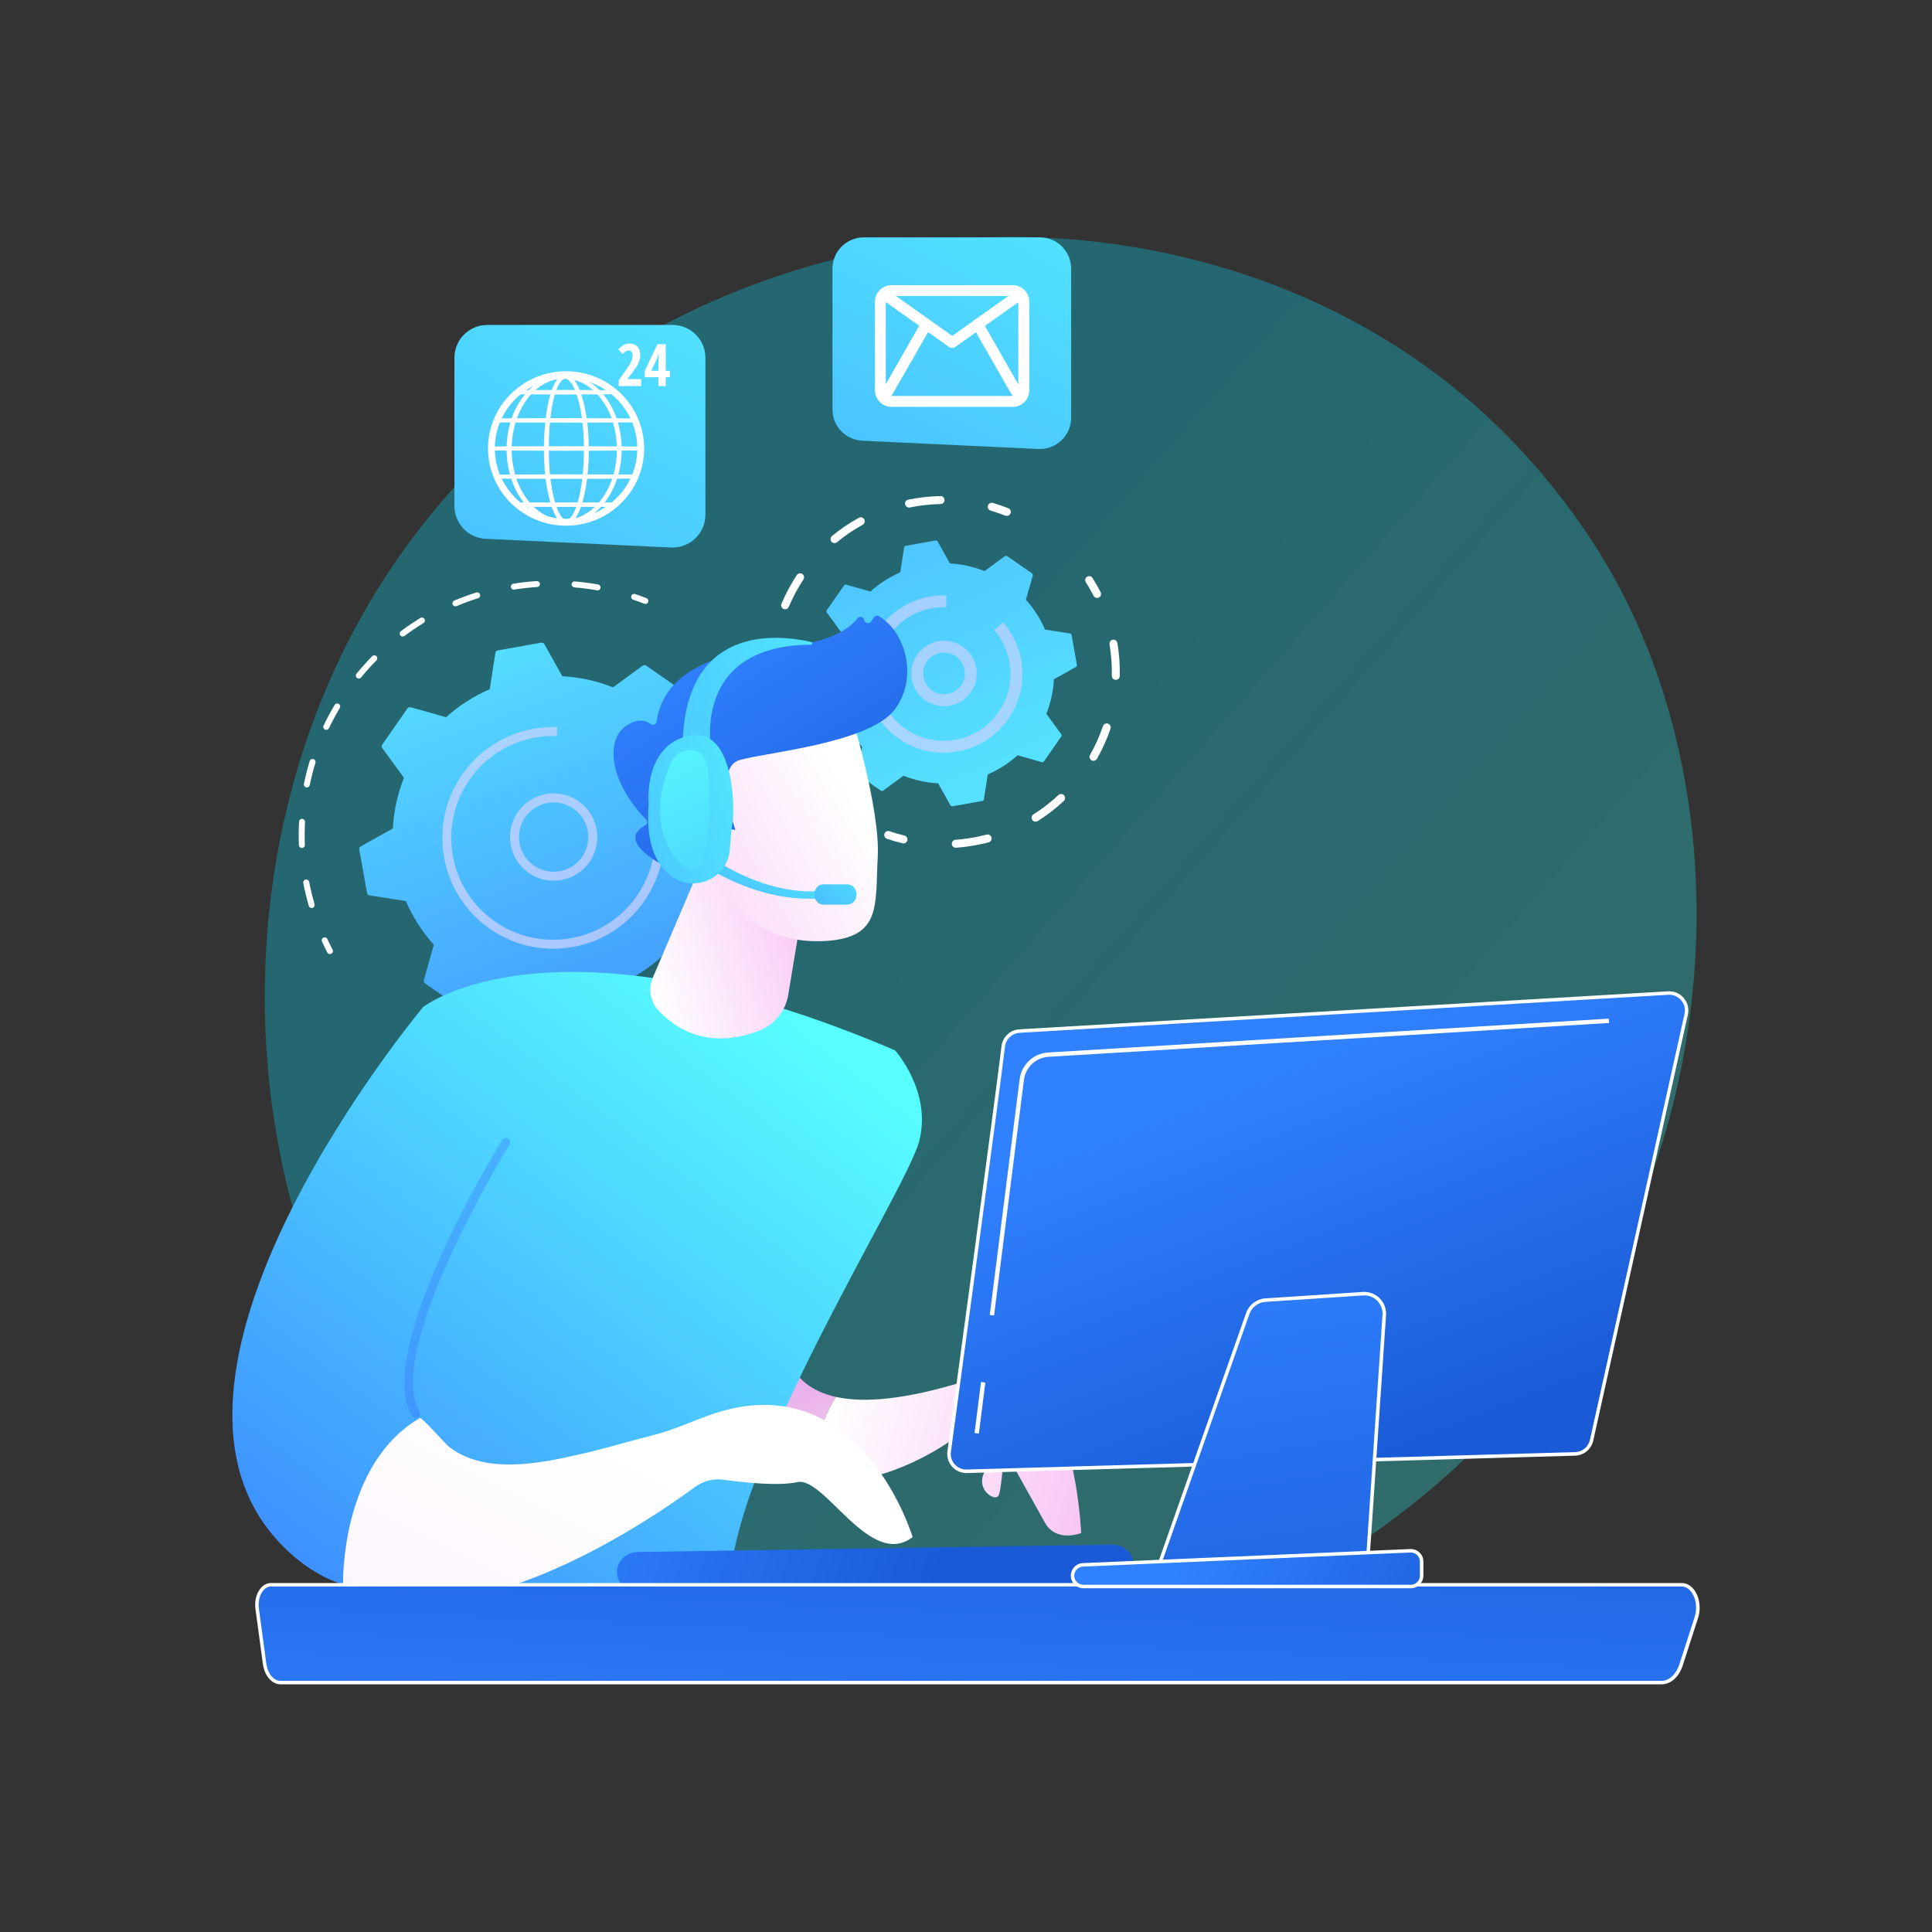 <?xml version="1.0" encoding="utf-8"?>
<!-- Generator: Adobe Illustrator 23.0.5, SVG Export Plug-In . SVG Version: 6.00 Build 0)  -->
<svg version="1.1" id="Illustration" xmlns="http://www.w3.org/2000/svg" xmlns:xlink="http://www.w3.org/1999/xlink" x="0px"
	 y="0px" viewBox="0 0 3710 3710" enable-background="new 0 0 3710 3710" xml:space="preserve">
<rect x="0" y="0" width="3710" height="3710" fill="#333333" stroke="none"/>
<g>
	<linearGradient id="SVGID_1_" gradientUnits="userSpaceOnUse" x1="3493.423" y1="3268.01" x2="1429.344" y2="1461.942">
		<stop  offset="0" style="stop-color:#40F8E7"/>
		<stop  offset="1" style="stop-color:#00DFFF"/>
	</linearGradient>
	<path opacity="0.3" fill="url(#SVGID_1_)" d="M3142.6,2330c-266.8,628.1-977.4,980-1593.6,885.1
		c-100.3-15.4-375.2-61.5-618.6-278.5C462,2518.8,361.8,1691.4,739.7,1108.3c275.1-424.4,768.2-664.9,1236.8-652.9
		c100.9,2.6,487.7,18.6,827.6,298.9c49.9,41.2,160,139,259.3,294.2C3296.5,1412.9,3316.5,1920.7,3142.6,2330z"/>
	<g>
		<g>
			<g>
				<path fill="#FFFFFF" d="M1482.2,1370.9c-1.8-0.1-3.6-1.2-4.6-2.9c-3.7-6.6-7.6-13.1-11.6-19.5c-1.7-2.7-0.9-6.2,1.8-7.9
					c2.7-1.7,6.2-0.9,7.9,1.8c4.1,6.5,8.1,13.2,11.9,19.9c1.6,2.8,0.6,6.3-2.2,7.8C1484.5,1370.8,1483.3,1371,1482.2,1370.9z"/>
				<path fill="#FFFFFF" d="M1026.2,2091.2c-8.7-0.5-17.6-1.5-26.3-2.7c-3.1-0.4-5.4-3.3-5-6.4c0.4-3.1,3.3-5.3,6.4-5
					c8.5,1.1,17.2,1.9,25.6,2.6c6.2,0.5,12.6,0.8,19,1c3.2-0.1,5.7,2.8,5.5,5.9c-0.1,3.2-2.8,5.7-5.9,5.5
					C1039.1,2092,1032.6,2091.7,1026.2,2091.2z M1118.9,2089.1c-2.7-0.2-4.9-2.3-5.3-5c-0.4-3.1,1.9-6,5-6.4
					c14.3-1.7,28.7-4.1,42.9-7.1l1.2-0.3c3.1-0.7,6.1,1.3,6.8,4.4c0.7,3.1-1.3,6.2-4.4,6.8l-1.2,0.3c-14.5,3.1-29.3,5.5-43.9,7.3
					C1119.6,2089.1,1119.2,2089.1,1118.9,2089.1z M1234.1,2060.8c-2.2-0.2-4.1-1.5-4.9-3.7c-1.1-3,0.4-6.3,3.3-7.4
					c13.9-5.3,27.7-11.3,41-17.8c2.8-1.4,6.3-0.2,7.7,2.6c1.4,2.8,0.2,6.3-2.6,7.7c-13.6,6.7-27.8,12.8-42,18.3
					C1235.7,2060.7,1234.9,2060.9,1234.1,2060.8z M1338.8,2005.3c-1.7-0.1-3.2-1-4.3-2.4c-1.8-2.6-1.2-6.2,1.4-8
					c12.2-8.5,24.1-17.7,35.4-27.3c2.4-2.1,6-1.8,8.1,0.7c2.1,2.4,1.8,6-0.7,8.1c-11.6,9.9-23.8,19.3-36.2,28
					C1341.4,2005.1,1340.1,2005.4,1338.8,2005.3z M1426.9,1925.9c-1.2-0.1-2.4-0.5-3.3-1.4c-2.4-2.1-2.7-5.7-0.6-8.1
					c9.7-11.2,19-23,27.7-35.1c1.8-2.6,5.4-3.2,8-1.3c2.6,1.8,3.2,5.4,1.3,8c-8.9,12.4-18.4,24.5-28.3,36
					C1430.4,1925.4,1428.6,1926.1,1426.9,1925.9z M1493,1827.5c-0.7-0.1-1.5-0.3-2.2-0.6c-2.8-1.4-4-4.9-2.5-7.7
					c6.7-13.3,12.9-27,18.3-40.8c1.2-3,4.5-4.4,7.4-3.2c3,1.2,4.4,4.5,3.2,7.4c-5.6,14.1-11.9,28.2-18.8,41.8
					C1497.5,1826.5,1495.3,1827.6,1493,1827.5z M1533.3,1715.9c-0.3,0-0.6-0.1-0.9-0.1c-3.1-0.7-5-3.8-4.3-6.9
					c3.3-14.5,5.9-29.3,7.8-44.1c0.4-3.1,3.3-5.5,6.4-5c3.1,0.4,5.4,3.3,5,6.4c-2,15.1-4.6,30.3-8,45.1
					C1538.7,1714.3,1536.1,1716.1,1533.3,1715.9z M1545,1597.9c-2.9-0.2-5.2-2.6-5.3-5.6c-0.4-14.8-1.5-29.9-3.2-44.6
					c-0.4-3.1,1.9-6,5-6.4c3.2-0.4,6,1.9,6.4,5c1.8,15.1,2.9,30.5,3.3,45.7c0.1,3.2-2.4,5.8-5.6,5.9
					C1545.4,1597.9,1545.2,1597.9,1545,1597.9z M1527.6,1480.5c-2.4-0.2-4.4-1.8-5.1-4.2c-4-14.4-8.6-28.7-13.9-42.5
					c-1.1-3,0.4-6.3,3.3-7.4c3-1.1,6.3,0.4,7.4,3.3c5.4,14.2,10.2,28.8,14.2,43.5c0.8,3.1-1,6.2-4,7.1
					C1528.9,1480.5,1528.2,1480.6,1527.6,1480.5z"/>
				<path fill="#FFFFFF" d="M928,2073.5c-0.4,0-0.8-0.1-1.2-0.2c-7.4-2.1-14.8-4.5-22.1-7c-3-1-4.6-4.3-3.6-7.3c1-3,4.3-4.6,7.3-3.6
					c7.1,2.4,14.4,4.7,21.6,6.8c3,0.9,4.8,4.1,3.9,7.1C933.2,2072.1,930.7,2073.7,928,2073.5z"/>
			</g>
			<g>
				<path fill="#FFFFFF" d="M633.2,1832.1c-1.9-0.1-3.7-1.2-4.7-3.1c-3.5-6.8-7-13.8-10.2-20.9c-1.3-2.9-0.1-6.3,2.8-7.6
					c2.9-1.3,6.3-0.1,7.6,2.8c3.2,6.9,6.5,13.8,10,20.4c1.5,2.8,0.4,6.3-2.5,7.7C635.3,1831.9,634.3,1832.1,633.2,1832.1z"/>
				<path fill="#FFFFFF" d="M598,1743.6c-2.3-0.2-4.4-1.8-5.1-4.1c-3.2-11.3-6.1-22.8-8.6-34.3c-0.7-3.2-1.3-6.3-1.9-9.5
					c-0.6-3.1,1.4-6.1,4.6-6.7c3.1-0.6,6.1,1.4,6.7,4.5c0.6,3.1,1.2,6.2,1.9,9.3c2.4,11.2,5.2,22.5,8.4,33.5c0.9,3-0.9,6.2-3.9,7.1
					C599.3,1743.6,598.6,1743.6,598,1743.6z M579.3,1628.4c-2.9-0.2-5.2-2.6-5.3-5.5c-0.6-15-0.5-30.1,0.3-45.1
					c0.2-3.2,2.9-5.6,6-5.4c3,0.2,5.6,2.9,5.4,6c-0.8,14.6-0.8,29.4-0.3,44c0.1,3.2-2.3,5.8-5.5,6
					C579.7,1628.4,579.5,1628.4,579.3,1628.4z M588.8,1512.1c-0.2,0-0.5-0.1-0.7-0.1c-3.1-0.6-5.1-3.7-4.5-6.8
					c3-14.7,6.8-29.4,11.1-43.7c0.9-3,4.2-4.7,7.2-3.8c3,0.9,4.7,4.1,3.8,7.2c-4.3,14-7.9,28.3-10.9,42.7
					C594.2,1510.4,591.6,1512.3,588.8,1512.1z M626,1401.5c-0.7-0.1-1.4-0.2-2-0.5c-2.9-1.4-4.1-4.8-2.7-7.6
					c6.5-13.5,13.6-26.9,21.3-39.7c1.6-2.7,5.1-3.6,7.9-2c2.7,1.6,3.6,5.1,2,7.9c-7.5,12.6-14.5,25.6-20.8,38.8
					C630.5,1400.4,628.3,1401.6,626,1401.5z M688.6,1303c-1.1-0.1-2.3-0.5-3.2-1.3c-2.5-2-2.8-5.6-0.8-8.1
					c9.5-11.6,19.6-22.8,30.1-33.5c2.2-2.3,5.9-2.3,8.1-0.1c2.3,2.2,2.3,5.9,0.1,8.1c-10.3,10.4-20.2,21.4-29.4,32.7
					C692.2,1302.4,690.4,1303.1,688.6,1303z M772.9,1222.3c-1.6-0.1-3.1-0.9-4.2-2.3c-1.9-2.5-1.4-6.1,1.2-8
					c12-9,24.5-17.5,37.3-25.3c2.7-1.7,6.2-0.8,7.9,1.9c1.7,2.7,0.8,6.2-1.9,7.9c-12.5,7.6-24.7,15.9-36.4,24.7
					C775.6,1222,774.2,1222.4,772.9,1222.3z M874.1,1164.3c-2.1-0.2-4-1.4-4.9-3.5c-1.2-2.9,0.1-6.3,3.1-7.5
					c13.8-5.8,28-11,42.3-15.5c3-1,6.2,0.7,7.2,3.7c1,3-0.7,6.2-3.7,7.2c-13.9,4.4-27.8,9.5-41.3,15.2
					C875.9,1164.2,874.9,1164.4,874.1,1164.3z M986.3,1132.3c-2.6-0.2-4.8-2.1-5.2-4.8c-0.5-3.1,1.6-6.1,4.8-6.6
					c14.8-2.4,29.9-4.1,44.8-5.1c3.1-0.2,5.9,2.2,6.1,5.3c0.2,3.2-2.2,5.9-5.3,6.1c-14.6,1-29.3,2.6-43.8,4.9
					C987.2,1132.3,986.7,1132.3,986.3,1132.3z M1147.1,1133.7c-0.2,0-0.4,0-0.6-0.1c-14.4-2.6-29.1-4.5-43.6-5.7
					c-3.2-0.3-5.5-3-5.2-6.2c0.3-3.1,3-5.5,6.1-5.2c0,0,0,0,0.1,0c14.9,1.3,29.9,3.2,44.7,5.9c3.1,0.6,5.2,3.5,4.6,6.7
					C1152.6,1132,1150,1134,1147.1,1133.7z"/>
				<path fill="#FFFFFF" d="M1238.9,1159.8c-0.6,0-1.1-0.2-1.7-0.4c-7-2.8-14.1-5.4-21.3-7.8c-3-1-4.6-4.3-3.6-7.3
					c1-3,4.3-4.6,7.3-3.6c7.3,2.5,14.6,5.2,21.8,8c2.9,1.2,4.4,4.5,3.2,7.4C1243.7,1158.6,1241.4,1160,1238.9,1159.8z"/>
			</g>
			<g>
				
					<linearGradient id="SVGID_2_" gradientUnits="userSpaceOnUse" x1="698.966" y1="1928.128" x2="120.48" y2="968.687" gradientTransform="matrix(0.981 0.196 -0.196 0.981 974.724 187.763)">
					<stop  offset="0" style="stop-color:#3D83FF"/>
					<stop  offset="1" style="stop-color:#57E5FF"/>
				</linearGradient>
				<path fill="url(#SVGID_2_)" d="M1240.8,1278.2c-2-1.4-4.7-1.4-6.7,0.1l-57,41.6c-30.6-12.2-63.4-19.5-97.3-21.3l-34.4-61.6
					c-1.2-2.2-3.6-3.3-6.1-2.9L956,1249c-2.4,0.4-4.3,2.4-4.7,4.8l-10.9,69.7c-31.1,13.4-59.3,31.7-83.8,53.8l-67.9-19.2
					c-2.4-0.7-4.9,0.2-6.3,2.3l-48.4,69.5c-1.4,2-1.4,4.7,0.1,6.7l41.6,57c-12.2,30.6-19.5,63.4-21.3,97.3l-61.6,34.4
					c-2.2,1.2-3.3,3.6-2.9,6.1l14.9,83.3c0.4,2.4,2.4,4.3,4.8,4.7l69.7,10.9c13.4,31.1,31.7,59.3,53.8,83.8l-19.2,67.9
					c-0.7,2.4,0.2,4.9,2.3,6.3l69.5,48.4c2,1.4,4.7,1.4,6.7-0.1l57-41.6c30.6,12.2,63.4,19.5,97.3,21.3l34.4,61.6
					c1.2,2.2,3.6,3.3,6.1,2.9l83.3-14.9c2.4-0.4,4.3-2.4,4.7-4.8l10.9-69.7c31.1-13.4,59.3-31.7,83.8-53.8l67.9,19.2
					c2.4,0.7,4.9-0.2,6.3-2.3l48.4-69.5c1.4-2,1.4-4.7-0.1-6.7l-41.6-57c12.2-30.6,19.5-63.4,21.3-97.3l61.6-34.4
					c2.2-1.2,3.3-3.6,2.9-6.1l-14.9-83.3c-0.4-2.4-2.4-4.3-4.8-4.7l-69.7-10.9c-13.4-31.1-31.7-59.3-53.8-83.8l19.2-67.9
					c0.7-2.4-0.2-4.9-2.3-6.3L1240.8,1278.2z"/>
				<linearGradient id="SVGID_3_" gradientUnits="userSpaceOnUse" x1="2111.319" y1="-182.764" x2="229.265" y2="3031.633">
					<stop  offset="0" style="stop-color:#B8C8FF"/>
					<stop  offset="1" style="stop-color:#FDE1FF"/>
				</linearGradient>
				<path opacity="0.64" fill="url(#SVGID_3_)" d="M1057,1691c-7.9-0.6-15.8-2.3-23.5-5.2c-20.9-7.9-37.5-23.5-46.7-43.9
					c-9.2-20.4-9.9-43.1-2-64.1c7.9-20.9,23.5-37.5,43.9-46.8c20.4-9.2,43.1-9.9,64.1-2c20.9,7.9,37.5,23.5,46.8,43.9
					c9.2,20.4,9.9,43.1,2,64.1c-7.9,20.9-23.5,37.5-43.9,46.8C1084.7,1689.6,1070.8,1692,1057,1691z M1068,1541
					c-10.9-0.8-22,1.1-32.3,5.8c-33.4,15.1-48.3,54.6-33.2,88c7.3,16.2,20.5,28.6,37.1,34.9c16.6,6.3,34.7,5.7,50.9-1.6
					c16.2-7.3,28.6-20.5,34.9-37.1c6.3-16.6,5.7-34.7-1.6-50.9c-7.3-16.2-20.5-28.6-37.1-34.9
					C1080.6,1542.8,1074.3,1541.5,1068,1541z"/>
				<linearGradient id="SVGID_4_" gradientUnits="userSpaceOnUse" x1="2111.282" y1="-182.792" x2="229.227" y2="3031.606">
					<stop  offset="0" style="stop-color:#B8C8FF"/>
					<stop  offset="1" style="stop-color:#FDE1FF"/>
				</linearGradient>
				<path opacity="0.64" fill="url(#SVGID_4_)" d="M1046.1,1821.2c-37.5-2.8-73.7-15.6-105.4-37.6c-46.7-32.5-77.9-81.2-87.9-137.1
					c-3.2-18-4.1-36-2.8-53.8c2.8-37.5,15.6-73.7,37.6-105.4c32.5-46.7,81.2-77.9,137.2-87.9c1.5-0.3,2.9-0.5,4.4-0.7
					c12-1.9,24.2-2.8,36.3-2.6c1.5,0,3,0.1,4.5,0.1l-0.6,17.2c-13.8-0.5-27.8,0.5-41.6,3l0,0c-48.7,8.7-91.4,34.9-121.2,74.1
					c-1.7,2.2-3.3,4.4-4.9,6.7c-20.3,29.1-32,62.4-34.6,96.8c-1.2,16.3-0.4,32.9,2.6,49.4c9.2,51.4,37.9,96.2,80.8,126.1
					c42.9,29.9,94.8,41.2,146.3,32c89.6-16.1,154.1-91.2,160.6-178c1.2-16,0.4-32.5-2.5-49c-6.3-34.9-21.8-67.4-45-94l13-11.3
					c25.2,28.9,42.2,64.3,49,102.3c3.2,18,4.1,35.9,2.8,53.3c-7,94.5-77.2,176.2-174.7,193.7
					C1081.8,1821.7,1063.8,1822.6,1046.1,1821.2z"/>
			</g>
		</g>
		<g>
			<g>
				<path fill="#FFFFFF" d="M2106.2,1148.2c-2.6-0.2-5-1.7-6.3-4.2c-4.5-8.9-9.5-17.6-14.8-26c-2.3-3.6-1.2-8.3,2.4-10.5
					c3.6-2.2,8.3-1.2,10.5,2.4c5.5,8.8,10.7,17.9,15.5,27.2c1.9,3.8,0.4,8.4-3.3,10.3C2108.9,1148.1,2107.5,1148.3,2106.2,1148.2z"
					/>
				<path fill="#FFFFFF" d="M1834.8,1627.9c-3.7-0.3-6.8-3.2-7-7.1c-0.3-4.2,2.9-7.9,7.1-8.2c14.8-1.1,29.7-3.2,44.4-6.3
					c5.2-1.1,10.3-2.3,15.3-3.6c4.1-1.1,8.3,1.4,9.3,5.5c1.1,4.1-1.4,8.3-5.5,9.3c-5.3,1.4-10.6,2.7-16.1,3.8
					c-15.3,3.3-31,5.5-46.5,6.6C1835.6,1628,1835.2,1627.9,1834.8,1627.9z M1988.1,1577.8c-2.3-0.2-4.6-1.4-5.9-3.5
					c-2.3-3.6-1.2-8.3,2.4-10.5c17-10.8,33.1-23.2,47.9-37c3.1-2.9,7.9-2.7,10.8,0.4c2.9,3.1,2.7,7.9-0.4,10.8
					c-15.4,14.4-32.3,27.5-50.2,38.7C1991.3,1577.5,1989.7,1577.9,1988.1,1577.8z M2099.3,1461c-1.1-0.1-2.2-0.4-3.2-1
					c-3.7-2.1-5-6.7-2.9-10.4c10-17.6,18.3-36.2,24.8-55.2c1.4-4,5.7-6.2,9.7-4.8c4,1.4,6.1,5.7,4.8,9.7c-6.8,20-15.5,39.4-26,57.8
					C2105,1459.8,2102.1,1461.2,2099.3,1461z M2142.1,1305.5c-4-0.3-7.2-3.7-7.1-7.8c0.4-20.1-1.1-40.4-4.4-60.4
					c-0.7-4.2,2.1-8.1,6.3-8.8c4.2-0.7,8.1,2.1,8.8,6.3c3.5,20.9,5.1,42.2,4.6,63.2c-0.1,4.2-3.6,7.6-7.8,7.5
					C2142.4,1305.5,2142.2,1305.5,2142.1,1305.5z"/>
				<path fill="#FFFFFF" d="M1734.4,1619.6c-0.4,0-0.8-0.1-1.2-0.2c-10.1-2.4-20.2-5.4-30-8.7c-4-1.4-6.1-5.7-4.8-9.7
					c1.4-4,5.7-6.1,9.7-4.8c9.4,3.2,19,6,28.7,8.3c4.1,1,6.6,5.1,5.6,9.2C1741.5,1617.5,1738,1619.9,1734.4,1619.6z"/>
			</g>
			<g>
				<path fill="#FFFFFF" d="M1518.4,1450.6c-2.6-0.2-5-1.7-6.2-4.1c-4.8-9.2-9.2-18.8-13.1-28.4c-1.6-3.9,0.3-8.4,4.2-10
					c3.9-1.6,8.4,0.3,10,4.2c3.7,9.2,7.9,18.3,12.5,27.1c1.9,3.7,0.5,8.4-3.3,10.3C1521.1,1450.4,1519.7,1450.7,1518.4,1450.6z"/>
				<path fill="#FFFFFF" d="M1482.4,1326.7c-3.7-0.3-6.7-3.2-7-7c-1.6-18.1-1.7-36.4-0.4-54.5c0.2-2.6,0.4-5.3,0.7-7.9
					c0.4-4.2,4.3-7,8.4-6.9c4.2,0.4,7.3,4.2,6.8,8.4c-0.2,2.5-0.5,5-0.7,7.5c-1.3,17.3-1.2,34.8,0.3,52c0.4,4.2-2.7,7.9-6.9,8.3
					C1483.2,1326.8,1482.8,1326.8,1482.4,1326.7z M1507.1,1170c-0.8-0.1-1.6-0.2-2.4-0.6c-3.9-1.6-5.7-6.1-4.1-10
					c8.1-19.1,18-37.6,29.4-55c2.3-3.5,7.1-4.5,10.6-2.2c3.5,2.3,4.5,7.1,2.2,10.6c-10.9,16.6-20.4,34.2-28.1,52.5
					C1513.4,1168.5,1510.3,1170.3,1507.1,1170z M1601.9,1042.9c-2-0.1-4-1.1-5.3-2.8c-2.7-3.3-2.2-8.1,1-10.8
					c16-13.2,33.4-25,51.6-35c3.7-2,8.3-0.7,10.4,3c2,3.7,0.7,8.3-3,10.4c-17.4,9.6-34,20.8-49.3,33.4
					C1605.7,1042.4,1603.8,1043,1601.9,1042.9z M1745,974.6c-3.3-0.2-6.2-2.7-6.9-6.1c-0.9-4.1,1.8-8.2,5.9-9
					c20.4-4.2,41.3-6.5,61.9-6.9c4.3-0.3,7.7,3.3,7.8,7.5c0.1,4.2-3.3,7.7-7.5,7.8c-19.7,0.4-39.7,2.6-59.2,6.6
					C1746.4,974.6,1745.7,974.7,1745,974.6z"/>
				<path fill="#FFFFFF" d="M1932.7,990.7c-0.8-0.1-1.5-0.2-2.2-0.5c-9.2-3.6-18.7-6.9-28.2-9.7c-4.1-1.2-6.4-5.4-5.2-9.5
					c1.2-4.1,5.4-6.4,9.5-5.2c10,2.9,19.9,6.3,29.6,10.1c3.9,1.6,5.9,6,4.3,9.9C1939.1,989.1,1935.9,991,1932.7,990.7z"/>
			</g>
			<g>
				
					<linearGradient id="SVGID_5_" gradientUnits="userSpaceOnUse" x1="177.852" y1="-222.267" x2="1214.687" y2="1153.125" gradientTransform="matrix(0.981 0.196 -0.196 0.981 974.724 187.763)">
					<stop  offset="0" style="stop-color:#3D83FF"/>
					<stop  offset="1" style="stop-color:#57E5FF"/>
				</linearGradient>
				<path fill="url(#SVGID_5_)" d="M1934.2,1068c-1.4-1-3.2-0.9-4.6,0.1l-39,28.5c-21-8.3-43.4-13.4-66.5-14.6l-23.5-42.1
					c-0.8-1.5-2.5-2.3-4.2-2l-57,10.2c-1.7,0.3-3,1.6-3.2,3.3l-7.4,47.7c-21.3,9.2-40.6,21.7-57.3,36.8l-46.4-13.2
					c-1.6-0.5-3.4,0.2-4.3,1.5l-33.1,47.5c-1,1.4-0.9,3.2,0.1,4.6l28.5,39c-8.3,21-13.4,43.4-14.6,66.5l-42.1,23.5
					c-1.5,0.8-2.3,2.5-2,4.2l10.2,57c0.3,1.7,1.6,3,3.3,3.2l47.7,7.4c9.2,21.3,21.7,40.6,36.8,57.3l-13.2,46.4
					c-0.5,1.6,0.2,3.4,1.5,4.3l47.5,33.1c1.4,1,3.2,0.9,4.6-0.1l39-28.5c21,8.3,43.4,13.4,66.5,14.6l23.5,42.1
					c0.8,1.5,2.5,2.3,4.2,2l57-10.2c1.7-0.3,3-1.6,3.2-3.3l7.4-47.7c21.3-9.2,40.6-21.7,57.3-36.8l46.4,13.2
					c1.6,0.5,3.4-0.2,4.3-1.6l33.1-47.5c1-1.4,0.9-3.2-0.1-4.6l-28.5-39c8.3-21,13.4-43.4,14.6-66.5l42.1-23.5
					c1.5-0.8,2.3-2.5,2-4.2l-10.2-57c-0.3-1.7-1.6-3-3.3-3.2l-47.7-7.4c-9.2-21.3-21.7-40.6-36.8-57.3l13.2-46.4
					c0.5-1.6-0.2-3.4-1.5-4.3L1934.2,1068z"/>
				<linearGradient id="SVGID_6_" gradientUnits="userSpaceOnUse" x1="2532.527" y1="63.854" x2="650.476" y2="3278.246">
					<stop  offset="0" style="stop-color:#B8C8FF"/>
					<stop  offset="1" style="stop-color:#FDE1FF"/>
				</linearGradient>
				<path opacity="0.64" fill="url(#SVGID_6_)" d="M1808.2,1355.9c-22.2-1.7-42.9-15.1-52.7-36.8c-14.3-31.6-0.2-68.9,31.4-83.2l0,0
					c31.6-14.3,68.9-0.2,83.2,31.4c14.3,31.6,0.2,68.9-31.4,83.2C1828.8,1355,1818.3,1356.6,1808.2,1355.9z M1796.3,1256.8
					c-20.1,9.1-29,32.8-19.9,52.9c9.1,20.1,32.8,29,52.9,19.9c20.1-9.1,29-32.8,19.9-52.9
					C1840.1,1256.7,1816.4,1247.7,1796.3,1256.8L1796.3,1256.8z"/>
				<linearGradient id="SVGID_7_" gradientUnits="userSpaceOnUse" x1="2532.532" y1="63.854" x2="650.471" y2="3278.262">
					<stop  offset="0" style="stop-color:#B8C8FF"/>
					<stop  offset="1" style="stop-color:#FDE1FF"/>
				</linearGradient>
				<path opacity="0.64" fill="url(#SVGID_7_)" d="M1800.6,1445.1c-26.6-2-52.4-11.1-74.9-26.7c-33.1-23.1-55.3-57.7-62.4-97.4
					c-2.3-12.8-2.9-25.6-2-38.2c2-26.6,11.1-52.3,26.7-74.8c23.1-33.1,57.7-55.3,97.4-62.4c10.6-1.9,21.4-2.7,32.1-2.3l-0.8,22.9
					c-9.1-0.3-18.2,0.3-27.2,1.9c-32.3,5.8-60.5,23.2-80,49.3c-0.3,0.4-0.6,0.8-0.9,1.2c-0.6,0.8-1.2,1.6-1.7,2.4
					c-13.3,19.1-21,40.9-22.7,63.5c-0.8,10.7-0.3,21.6,1.7,32.4c6,33.7,24.9,63.1,53,82.6c28.1,19.6,62.2,27.1,95.9,21
					c33.7-6,63.1-24.8,82.6-53c13.3-19.1,21-40.9,22.7-63.5c0.8-10.7,0.3-21.6-1.7-32.4c-4.1-22.9-14.3-44.2-29.5-61.6l17.3-15.1
					c17.9,20.5,30,45.7,34.8,72.6c2.3,12.8,2.9,25.6,2,38.2c-2,26.6-11.1,52.3-26.7,74.8c-23.1,33.1-57.7,55.3-97.4,62.4
					C1826,1445.3,1813.2,1446,1800.6,1445.1z"/>
			</g>
		</g>
	</g>
	<g>
		<g>
			
				<linearGradient id="SVGID_8_" gradientUnits="userSpaceOnUse" x1="2095.625" y1="1822.544" x2="1718.014" y2="1231.501" gradientTransform="matrix(0.962 0.274 -0.274 0.962 77.79 799.536)">
				<stop  offset="0" style="stop-color:#FFFFD3"/>
				<stop  offset="1" style="stop-color:#DE88F9"/>
			</linearGradient>
			<path fill="url(#SVGID_8_)" d="M1605.3,2682.5c-198.7-43.8-49-338.6-42-350l-356.1,125c0,0-31.8,171.4,189.8,329.1
				c56.1,39.9,112.8,57.1,166.3,60.6C1559.7,2778.5,1580,2723.5,1605.3,2682.5z"/>
			
				<linearGradient id="SVGID_9_" gradientUnits="userSpaceOnUse" x1="1973.652" y1="1417.455" x2="2509.105" y2="1417.455" gradientTransform="matrix(0.962 0.274 -0.274 0.962 77.79 799.536)">
				<stop  offset="0" style="stop-color:#FEFFFF"/>
				<stop  offset="1" style="stop-color:#F9C5F4"/>
			</linearGradient>
			<path fill="url(#SVGID_9_)" d="M2009.8,2696.1c-58.4-71.4-155.3-44.2-155.3-44.2c-115.5,36-195.2,42.5-249.2,30.6
				c-25.3,40.9-45.7,95.9-42,164.7c115.7,7.6,216.2-49.1,261.6-80c16.4-11.1,38.7-7.5,50.3,8.5c11.8,16.3,21.8,36.9,14.2,53.4
				c-14.9,32.5,21.5,54.6,27.9,43.1c6.5-11.5,10.8-89.3,10.8-89.3s56.4,101.9,78.5,141.1c22.1,39.3,69.6,19.8,69.6,19.8
				S2068.2,2767.5,2009.8,2696.1z"/>
			
				<linearGradient id="SVGID_10_" gradientUnits="userSpaceOnUse" x1="918.914" y1="3212.799" x2="-285.016" y2="4088.385" gradientTransform="matrix(0.959 -0.282 0.282 0.959 -256.135 -882.483)">
				<stop  offset="0" style="stop-color:#58FFFF"/>
				<stop  offset="1" style="stop-color:#3D8CFF"/>
			</linearGradient>
			<path fill="url(#SVGID_10_)" d="M812.7,1933.7c0,0,250-197,905.9,83.2c0,0,70.9,78.2,46.8,173.6
				c-24.2,95.3-365.7,625.8-364.1,863.7c0,0-246.8,169-590.9,41.9C810.3,3096.1,655.4,2478.2,812.7,1933.7z"/>
			
				<linearGradient id="SVGID_11_" gradientUnits="userSpaceOnUse" x1="654.981" y1="3063.825" x2="1010.231" y2="3063.825" gradientTransform="matrix(0.959 -0.282 0.282 0.959 -256.135 -882.483)">
				<stop  offset="0" style="stop-color:#FEFFFF"/>
				<stop  offset="1" style="stop-color:#F9C5F4"/>
			</linearGradient>
			<path fill="url(#SVGID_11_)" d="M1343.2,1667.4l-89.7,210.3c-8.9,20.9-5.1,45.1,10.3,61.9c31,33.8,93.9,77.8,193.5,39.8
				c29.6-11.3,51.1-37.5,56.3-68.8l38.2-230.4L1343.2,1667.4z"/>
			
				<linearGradient id="SVGID_12_" gradientUnits="userSpaceOnUse" x1="746.255" y1="2975.407" x2="-457.671" y2="3850.99" gradientTransform="matrix(0.959 -0.282 0.282 0.959 -256.135 -882.483)">
				<stop  offset="0" style="stop-color:#58FFFF"/>
				<stop  offset="1" style="stop-color:#3D8CFF"/>
			</linearGradient>
			<path fill="url(#SVGID_12_)" d="M806.6,2722.8c-72.4-124.3,173-521.3,173-521.3l-166.9-267.9c0,0-578.6,691.1-281.8,1022.4
				c42.6,47.5,88.9,75.9,137,89.9C679.9,2872.9,751.2,2774.1,806.6,2722.8z"/>
			<linearGradient id="SVGID_13_" gradientUnits="userSpaceOnUse" x1="477.375" y1="1028.96" x2="990.946" y2="2831.495">
				<stop  offset="0" style="stop-color:#58FFFF"/>
				<stop  offset="1" style="stop-color:#3D8CFF"/>
			</linearGradient>
			<path fill="url(#SVGID_13_)" d="M800.6,2722.7c-3.5,1-7.5-0.4-9.4-3.7c-74-127.1,163-513.3,173.1-529.7c2.4-3.8,7.4-5.1,11.3-2.7
				c3.9,2.4,5,7.5,2.7,11.3c-2.4,3.9-241.9,394.2-172.9,512.8c2.3,3.9,1,8.9-3,11.2C801.8,2722.2,801.2,2722.5,800.6,2722.7z"/>
			
				<linearGradient id="SVGID_14_" gradientUnits="userSpaceOnUse" x1="1056.246" y1="3089.015" x2="-303.794" y2="5452.365" gradientTransform="matrix(0.998 -6.820000e-02 6.820000e-02 0.998 -0.861 -188.153)">
				<stop  offset="0" style="stop-color:#FEFFFF"/>
				<stop  offset="1" style="stop-color:#F9C5F4"/>
			</linearGradient>
			<path fill="url(#SVGID_14_)" d="M1388.3,2709.2c-44.4,12.3-85.7,34.4-130.3,45.7c-49.5,12.6-98.5,27.4-148.4,38.7
				c-77.6,17.5-179.7,37.5-247.9-15.8c-5.7-4.5-52-56.7-55.2-54.9c-123.7,71.5-147.8,238.6-147.8,319.6
				c225.6,123.4,580.4-116.9,676-187.1c15.7-11.5,35.2-16.6,54.5-13.9c39.1,5.4,106.5,12.6,142,4.6c52-11.7,140.1,168.4,221.3,105.5
				C1752.5,2951.5,1657.6,2634.5,1388.3,2709.2z"/>
			<g>
				
					<linearGradient id="SVGID_15_" gradientUnits="userSpaceOnUse" x1="1719.209" y1="1509.53" x2="1280.994" y2="1844.831" gradientTransform="matrix(0.994 0.111 -0.111 0.994 91.637 -164.816)">
					<stop  offset="0" style="stop-color:#FEFFFF"/>
					<stop  offset="1" style="stop-color:#F9C5F4"/>
				</linearGradient>
				<path fill="url(#SVGID_15_)" d="M1634,1370.2c0,0,56.7,183.5,51.5,275.9c-5.1,92.4,8,154.2-100.3,160.9
					c-108.3,6.7-191.8-56.2-230.1-153.1c0,0-60.2-149.5-36.7-205.3C1341.9,1392.7,1634,1370.2,1634,1370.2z"/>
				
					<linearGradient id="SVGID_16_" gradientUnits="userSpaceOnUse" x1="1411.336" y1="1244.841" x2="1808.164" y2="1755.756" gradientTransform="matrix(0.994 0.111 -0.111 0.994 91.637 -164.816)">
					<stop  offset="0" style="stop-color:#3081FF"/>
					<stop  offset="1" style="stop-color:#1A5AD6"/>
				</linearGradient>
				<path fill="url(#SVGID_16_)" d="M1398.8,1592.1l13.4,1.5c0,0-42.7-119.6,8.2-134.2c50.8-14.5,247.8-32.3,296.9-96
					c47.4-61.4,21.2-150.5-29.6-180.2c-3.2-1.9-7.4-0.7-9.5,2.3l-5.4,7.9c-3.7,5.4-12,3.6-13.2-2.8l0,0c-1.1-6.1-8.9-8.3-12.7-3.4
					c-15,19-53.1,48.4-147.4,55.1c-133.7,9.6-226.3,52.9-238.5,143.3c-0.8,5.7-7.3,8.2-11.8,4.7c-9-7-24.2-11.5-46.8,3.6
					c-39.4,26.2-33.4,106.4,38.3,179.7c3.4,3.5,2.7,9.3-1.6,11.5c-15.3,7.7-39.1,27.5,12.8,63.2c53.1,36.5,86.9,36.9,99.9,35.1
					c3.5-0.5,6.1-3.3,6.3-6.9l4-80.8c0.2-4.2,3.9-7.3,8.1-6.9L1398.8,1592.1z"/>
				
					<linearGradient id="SVGID_17_" gradientUnits="userSpaceOnUse" x1="1664.852" y1="1438.498" x2="1226.638" y2="1773.799" gradientTransform="matrix(0.994 0.111 -0.111 0.994 91.637 -164.816)">
					<stop  offset="0" style="stop-color:#FEFFFF"/>
					<stop  offset="1" style="stop-color:#F9C5F4"/>
				</linearGradient>
				<path fill="url(#SVGID_17_)" d="M1400.2,1609.3c0,0-16.6-115-70.2-89.3c-53.6,25.8,12,128.2,51.9,136.8L1400.2,1609.3z"/>
			</g>
			
				<linearGradient id="SVGID_18_" gradientUnits="userSpaceOnUse" x1="12822.652" y1="3602.809" x2="12126.19" y2="3793.691" gradientTransform="matrix(-1.053 -3.420000e-02 -3.250000e-02 1 14684.618 -332.196)">
				<stop  offset="0" style="stop-color:#3081FF"/>
				<stop  offset="1" style="stop-color:#1A5AD6"/>
			</linearGradient>
			<path fill="url(#SVGID_18_)" d="M1224.2,3057.7c0.7,0,1.4,0,2.1,0l910.5-14.1c22.5-0.3,40.4-17.9,40-39.3
				c-0.4-21.4-19.1-38.8-41.6-38.1l-910.5,14.1c-22.5,0.3-40.4,17.9-40,39.3C1185.2,3040.4,1202.7,3057,1224.2,3057.7z"/>
		</g>
		<g>
			<g>
				<g>
					<linearGradient id="SVGID_19_" gradientUnits="userSpaceOnUse" x1="1562.683" y1="1475.153" x2="1220.284" y2="1936.159">
						<stop  offset="0" style="stop-color:#58FFFF"/>
						<stop  offset="1" style="stop-color:#3D8CFF"/>
					</linearGradient>
					<path fill="url(#SVGID_19_)" d="M1578.6,1724.8c-162.2,13.8-294.9-113.3-295.9-115.2V1581c0.9,1.8,140.7,143,294.9,129.9
						L1578.6,1724.8z"/>
				</g>
				<linearGradient id="SVGID_20_" gradientUnits="userSpaceOnUse" x1="1696.554" y1="1596.874" x2="1492.905" y2="1863.184">
					<stop  offset="0" style="stop-color:#58FFFF"/>
					<stop  offset="1" style="stop-color:#3D8CFF"/>
				</linearGradient>
				<path fill="url(#SVGID_20_)" d="M1644.8,1717.7c0,10.8-7.8,19.5-17.4,19.5h-46.4c-9.6,0-17.4-8.8-17.4-19.5l0,0
					c0-10.8,7.8-19.5,17.4-19.5h46.4C1637,1698.2,1644.8,1706.9,1644.8,1717.7L1644.8,1717.7z"/>
			</g>
			<g>
				
					<linearGradient id="SVGID_21_" gradientUnits="userSpaceOnUse" x1="2040.047" y1="1360.329" x2="522.514" y2="1611.052" gradientTransform="matrix(0.986 -0.169 0.169 0.986 -316.369 156.519)">
					<stop  offset="0" style="stop-color:#58FFFF"/>
					<stop  offset="1" style="stop-color:#3D8CFF"/>
				</linearGradient>
				<path fill="url(#SVGID_21_)" d="M1365.6,1436.9c0,0-37-197.7,191.5-198.8c3.2,0,3.7-4.5,0.6-5.3
					c-62.6-14.4-244.3-35.8-247,201.4C1345.5,1446.8,1365.6,1436.9,1365.6,1436.9z"/>
				
					<linearGradient id="SVGID_22_" gradientUnits="userSpaceOnUse" x1="1705.549" y1="1604.18" x2="754.712" y2="1761.275" gradientTransform="matrix(0.986 -0.169 0.169 0.986 -316.369 156.519)">
					<stop  offset="0" style="stop-color:#58FFFF"/>
					<stop  offset="1" style="stop-color:#3D8CFF"/>
				</linearGradient>
				<path fill="url(#SVGID_22_)" d="M1323.8,1412.8c-89.2,18.1-78.2,130.9-78.2,130.9c-6.4,81.8,17.5,122.4,48.1,141.7
					c20.9,13.2,47.2,14.4,69.3,3.3c22.1-11.1,36.7-33,38.5-57.7c1.6-22.3,3.5-43.4,5.2-51
					C1410.6,1561.8,1412.9,1394.7,1323.8,1412.8z"/>
			</g>
			<linearGradient id="SVGID_23_" gradientUnits="userSpaceOnUse" x1="1246.105" y1="1363.2" x2="1623.73" y2="2289.642">
				<stop  offset="0" style="stop-color:#58FFFF"/>
				<stop  offset="1" style="stop-color:#3D8CFF"/>
			</linearGradient>
			<path fill="url(#SVGID_23_)" d="M1332,1441.3c-18.5-3.2-36.8,6.6-44.2,23.9c-53.3,123.5,12.1,203.8,44.3,205.5
				c33.9,1.8,33.2-161.1,26-202.9C1355,1450.2,1343.9,1443.4,1332,1441.3z"/>
		</g>
	</g>
	<g>
		<linearGradient id="SVGID_24_" gradientUnits="userSpaceOnUse" x1="1857.591" y1="3509.126" x2="1896.425" y2="2654.789">
			<stop  offset="0" style="stop-color:#3081FF"/>
			<stop  offset="1" style="stop-color:#1A5AD6"/>
		</linearGradient>
		<path fill="url(#SVGID_24_)" d="M493.8,3088.8c-1.5-11.2,0.5-22.9,5.6-31.7c5.1-8.8,12.7-14,20.7-14h2709.5
			c10.5,0,20.3,7.7,26,20.4c5.7,12.7,6.4,28.6,2,42.3l-29.4,91c-6.7,20.8-21.3,34.2-37.3,34.2H538.7c-14.9,0-27.7-15.1-30.6-36.1
			L493.8,3088.8z"/>
		<path fill="#FFFFFF" d="M3190.9,3234.4H538.7c-16.6,0-30.8-16.4-33.9-39l-14.3-106.1c-1.6-12,0.6-24.3,6.1-33.8
			c5.7-9.9,14.3-15.6,23.6-15.6h2709.5c11.9,0,22.8,8.4,29,22.4c6,13.5,6.8,30.2,2.1,44.7l-29.4,91
			C3224.3,3220.1,3208.4,3234.4,3190.9,3234.4z M497.1,3088.4l14.3,106.1c2.6,19.2,14.1,33.2,27.2,33.2h2652.2
			c14.5,0,27.9-12.5,34.1-31.9l29.4-91c4.2-13,3.5-27.9-1.9-39.9c-5.1-11.5-13.7-18.4-22.9-18.4H520.1c-6.8,0-13.3,4.5-17.8,12.3
			C497.6,3067,495.7,3077.8,497.1,3088.4z"/>
	</g>
	<g>
		<g>
			<linearGradient id="SVGID_25_" gradientUnits="userSpaceOnUse" x1="2408.7" y1="2054.371" x2="2700.979" y2="2801.77">
				<stop  offset="0" style="stop-color:#3081FF"/>
				<stop  offset="1" style="stop-color:#1A5AD6"/>
			</linearGradient>
			<path fill="url(#SVGID_25_)" d="M1926.6,2009.2c-15.3,125.1-84.2,633.2-103.9,778.3c-2.8,20.4,13.4,38.4,34,37.8l1168-33.4
				c15.3-0.4,28.3-11.2,31.6-26.1l181.7-818.2c4.8-21.6-12.4-41.9-34.5-40.6l-1245.7,73C1941.6,1980.9,1928.5,1993.2,1926.6,2009.2z
				"/>
			<path fill="#FFFFFF" d="M1855.8,2828.7c-10.4,0-20.4-4.4-27.4-12.2c-7.2-8-10.5-18.7-9.1-29.4c20.5-151,88.6-653.5,103.9-778.3
				l0,0c2.2-17.6,16.6-31.2,34.3-32.2l1245.7-73c11.6-0.7,22.6,4,30.1,12.9c7.5,8.8,10.4,20.4,7.9,31.8l-181.7,818.2
				c-3.7,16.4-18,28.3-34.8,28.8l-1168,33.4C1856.5,2828.7,1856.1,2828.7,1855.8,2828.7z M1929.9,2009.6
				c-15.3,124.8-83.4,627.3-103.9,778.4c-1.2,8.7,1.5,17.5,7.4,24c5.9,6.6,14.3,10.2,23.2,9.9l1168-33.4
				c13.8-0.4,25.5-10.1,28.5-23.5l181.7-818.2c2.1-9.3-0.3-18.7-6.5-26c-6.2-7.2-15.1-11.1-24.6-10.5l-1245.7,73
				C1943.5,1984.1,1931.7,1995.2,1929.9,2009.6L1929.9,2009.6z"/>
		</g>
		<g>
			<linearGradient id="SVGID_26_" gradientUnits="userSpaceOnUse" x1="2373.504" y1="2351.504" x2="2540.521" y2="3378.657">
				<stop  offset="0" style="stop-color:#3081FF"/>
				<stop  offset="1" style="stop-color:#1A5AD6"/>
			</linearGradient>
			<path fill="url(#SVGID_26_)" d="M2396,2522.3l-172.6,489.9l401.4,8.5l33.4-495.5c1.6-23.3-17.7-42.6-41-41l-187.4,12.4
				C2414.4,2497.7,2401.2,2507.8,2396,2522.3z"/>
			<path fill="#FFFFFF" d="M2627.9,3024.2l-3.2-0.1l-406-8.6l174.2-494.3c5.6-15.8,20-26.7,36.7-27.9l187.4-12.4
				c12-0.8,23.9,3.6,32.4,12.2c8.5,8.5,13,20.4,12.2,32.4L2627.9,3024.2z M2228.1,3009l393.5,8.3l33.2-492.3
				c0.7-10.1-3-20-10.2-27.2c-7.2-7.2-17.1-10.9-27.2-10.2L2430,2500c-14,0.9-26.1,10.1-30.8,23.4L2228.1,3009z"/>
		</g>
		<g>
			<linearGradient id="SVGID_27_" gradientUnits="userSpaceOnUse" x1="2298.313" y1="2948.991" x2="2791.012" y2="3271.89">
				<stop  offset="0" style="stop-color:#3081FF"/>
				<stop  offset="1" style="stop-color:#1A5AD6"/>
			</linearGradient>
			<path fill="url(#SVGID_27_)" d="M2060.7,3019.2L2060.7,3019.2c-4.4,13.5,5.6,27.3,19.8,27.3h628.6c11.5,0,20.8-9.3,20.8-20.8v-27
				c0-11.9-9.9-21.3-21.7-20.8l-628.6,27C2070.9,3005.2,2063.4,3011,2060.7,3019.2z"/>
			<path fill="#FFFFFF" d="M2709.1,3049.9h-628.6c-7.9,0-15-3.6-19.6-10c-4.6-6.4-5.8-14.3-3.4-21.7l0,0c3.1-9.5,11.9-16.2,22-16.6
				l628.6-27c6.7-0.3,13,2.1,17.8,6.7c4.8,4.6,7.5,10.8,7.5,17.5v27C2733.3,3039,2722.4,3049.9,2709.1,3049.9z M2709.1,2981.3
				c-0.3,0-0.5,0-0.8,0l-628.6,27c-7.2,0.3-13.6,5.1-15.9,12l0,0c-1.8,5.4-0.9,11.1,2.5,15.7c3.3,4.6,8.5,7.2,14.2,7.2h628.6
				c9.6,0,17.5-7.8,17.5-17.5v-27c0-4.8-1.9-9.3-5.4-12.6C2717.9,2983,2713.6,2981.3,2709.1,2981.3z"/>
		</g>
		<path fill="#FFFFFF" d="M1908.9,2526.1l-8.3-1l57.4-452.6c3.6-28.1,26.6-49.7,54.9-51.4l1076.5-65l0.5,8.3l-1076.5,65
			c-24.2,1.5-44,20-47.1,44.1L1908.9,2526.1z"/>
		
			<rect x="1832.9" y="2699.3" transform="matrix(0.125 -0.992 0.992 0.125 -1035.39 4232.779)" fill="#FFFFFF" width="98.8" height="8.4"/>
	</g>
	<g display="none">
		<linearGradient id="SVGID_28_" gradientUnits="userSpaceOnUse" x1="2185.894" y1="1308.224" x2="2961.286" y2="386.815">
			<stop  offset="0" style="stop-color:#58FFFF"/>
			<stop  offset="1" style="stop-color:#3D8CFF"/>
		</linearGradient>
		<path display="inline" fill="url(#SVGID_28_)" d="M2281.7,807.2v252c0,29.9,23.5,54.6,53.4,56l315.1,14.8c32,1.5,58.7-24,58.7-56
			V807.2c0-31-25.1-56.1-56.1-56.1h-315.1C2306.8,751.1,2281.7,776.2,2281.7,807.2z"/>
		<g display="inline">
			<g>
				<g>
					<g>
						<g>
							<g>
								<path fill="#FFFFFF" d="M2401.9,875l-12.3-45.5l-35.9-19.6l-4.8,8.8l32.1,17.3l38.3,140.3l1.2,4.2h156.2
									c15.2,0,29.2-7.5,37.5-20.2l7-9.2c7.5-11.7,12.5-25.1,12.5-39V875H2401.9z M2622.4,912.1c0,12-3.8,23.6-10.3,33.6l-6.2,10.4
									c-6.4,9.9-17.4,16.9-29.2,16.9h-148.5l-8.1-30l-15.4-56.7h217.7V912.1z"/>
							</g>
							<g>
								<path fill="#FFFFFF" d="M2612.6,1031.5c0,2.8-2.3,5.7-5,5.7h-183.2c-2.8,0-5.6-4.3-5.6-7.1v-86.4c0-1,0.6-0.8,1-1.5
									l8.4,30.9h1.9v52.8h177.6C2610.4,1025.8,2612.6,1028.7,2612.6,1031.5z"/>
							</g>
						</g>
						<g>
							<rect x="2510.9" y="880" fill="#FFFFFF" width="6.7" height="94.1"/>
							<g>
								<rect x="2451.8" y="880" fill="#FFFFFF" width="6.7" height="94.1"/>
								<rect x="2568.6" y="880" fill="#FFFFFF" width="6.7" height="94.1"/>
							</g>
						</g>
						<g>
							<rect x="2407.2" y="907.7" fill="#FFFFFF" width="217.6" height="6"/>
							<rect x="2416.7" y="940.4" fill="#FFFFFF" width="202.6" height="6"/>
						</g>
					</g>
					<path fill="#FFFFFF" d="M2447.8,1043.6c-11.9,0-21.6,9.7-21.6,21.6c0,11.9,9.7,21.6,21.6,21.6c11.9,0,21.6-9.7,21.6-21.6
						C2469.5,1053.3,2459.8,1043.6,2447.8,1043.6z M2447.8,1078.3c-7.2,0-13-5.8-13-13c0-7.2,5.8-13,13-13c7.2,0,13,5.8,13,13
						C2460.9,1072.4,2455,1078.3,2447.8,1078.3z"/>
					<path fill="#FFFFFF" d="M2582.1,1043.6c-11.9,0-21.6,9.7-21.6,21.6c0,11.9,9.7,21.6,21.6,21.6c11.9,0,21.6-9.7,21.6-21.6
						C2603.7,1053.3,2594,1043.6,2582.1,1043.6z M2582.1,1078.3c-7.2,0-13-5.8-13-13c0-7.2,5.8-13,13-13c7.2,0,13,5.8,13,13
						C2595.1,1072.4,2589.3,1078.3,2582.1,1078.3z"/>
				</g>
				<path fill="#FFFFFF" d="M2376,818.7c0,5.6-4.5,10.2-10.2,10.2h-33.8c-5.6,0-10.2-4.5-10.2-10.2l0,0c0-5.6,4.5-10.2,10.2-10.2
					h33.8C2371.5,808.5,2376,813.1,2376,818.7L2376,818.7z"/>
			</g>
		</g>
	</g>
	<g>
		<linearGradient id="SVGID_29_" gradientUnits="userSpaceOnUse" x1="2196.587" y1="-60.459" x2="1247.946" y2="1789.977">
			<stop  offset="0" style="stop-color:#58FFFF"/>
			<stop  offset="1" style="stop-color:#3D8CFF"/>
		</linearGradient>
		<path fill="url(#SVGID_29_)" d="M1598.6,515.9v270.3c0,32.1,25.2,58.6,57.3,60.1l338,15.9c34.3,1.6,63-25.7,63-60.1V515.9
			c0-33.2-26.9-60.1-60.1-60.1h-338C1625.6,455.8,1598.6,482.7,1598.6,515.9z"/>
		<g>
			<path fill="#FFFFFF" d="M1944.8,781.3h-232.9c-17.5,0-31.7-14.2-31.7-31.7V579.3c0-17.5,14.2-31.7,31.7-31.7h232.9
				c17.5,0,31.7,14.2,31.7,31.7v170.3C1976.4,767.1,1962.2,781.3,1944.8,781.3z M1711.8,568.5c-6,0-10.8,4.8-10.8,10.8v170.3
				c0,6,4.8,10.8,10.8,10.8h232.9c6,0,10.8-4.8,10.8-10.8V579.3c0-6-4.8-10.8-10.8-10.8H1711.8z"/>
			<path fill="#FFFFFF" d="M1828.5,668.2c-2.1,0-4.2-0.6-6-1.9L1692,573.7c-4.7-3.3-5.8-9.8-2.5-14.5c3.3-4.7,9.8-5.8,14.5-2.5
				l124.5,88.3l122.9-87.3c4.7-3.3,11.2-2.2,14.5,2.5c3.3,4.7,2.2,11.2-2.5,14.5l-128.9,91.5
				C1832.7,667.6,1830.6,668.2,1828.5,668.2z"/>
			<path fill="#FFFFFF" d="M1699.6,774l-3-20.6l1.4,10.3l-8.7-5.7c2.4-3.9,49.5-86.2,80.5-140.6c2.9-5,9.2-6.8,14.2-3.9
				c5,2.9,6.7,9.2,3.9,14.2c0,0-20.1,35.3-40.3,70.5c-10.1,17.6-20.2,35.3-27.8,48.5C1704.7,773.2,1704.7,773.2,1699.6,774z"/>
			<path fill="#FFFFFF" d="M1956.6,774c-5-0.8-5-0.8-20.2-27.2c-7.6-13.2-17.7-30.9-27.8-48.5c-20.2-35.3-40.3-70.5-40.3-70.5
				c-2.9-5-1.1-11.4,3.9-14.2c5-2.9,11.4-1.1,14.2,3.9c31,54.4,78.1,136.7,80.5,140.6l-8.7,5.7L1956.6,774z"/>
		</g>
	</g>
	<g display="none">
		<linearGradient id="SVGID_30_" gradientUnits="userSpaceOnUse" x1="3197.952" y1="1009.988" x2="2569.607" y2="1923.945">
			<stop  offset="0" style="stop-color:#58FFFF"/>
			<stop  offset="1" style="stop-color:#3D8CFF"/>
		</linearGradient>
		<path display="inline" fill="url(#SVGID_30_)" d="M2672.9,1354.7v237.7c0,28.2,22.2,51.5,50.4,52.8l297.3,14
			c30.2,1.4,55.4-22.6,55.4-52.8v-251.7c0-29.2-23.7-52.9-52.9-52.9h-297.3C2696.6,1301.8,2672.9,1325.5,2672.9,1354.7z"/>
		<path display="inline" fill="#FFFFFF" d="M2749,1640.4c-4.3,0-8.3-1.3-11.3-4.1l-8.6-7.9c-4.2-3.8-5.9-9.7-4.9-16.5
			c1-6.5,4.3-13.1,9.4-18.7l5.7-6.3c0.4-0.4,0.8-0.9,1.2-1.3l107.2-107.2c1-1,2.7-1,3.7,0c1,1,1,2.7,0,3.7l-107.2,107.2
			c-0.4,0.4-0.7,0.7-1.1,1.1l-5.7,6.3c-4.4,4.8-7.3,10.4-8.1,15.9c-0.8,5,0.4,9.3,3.2,11.9l8.6,7.9c6,5.5,18.5,2.2,27.2-7.3l5.7-6.3
			c0.4-0.4,0.7-0.8,1-1.2l85.6-101.8c0.9-1.1,2.6-1.3,3.7-0.3c1.1,0.9,1.3,2.6,0.3,3.7l-85.6,101.8c-0.4,0.5-0.8,0.9-1.2,1.4
			l-5.7,6.3C2765.5,1636.2,2756.6,1640.4,2749,1640.4z M2751.6,1623.5c-2.9,0-5.6-0.9-7.6-2.7c-6-5.5-4-17,4.6-26.3
			c3.9-4.3,8.6-7.4,13.2-8.8c5.1-1.5,9.6-0.9,12.6,1.9c3,2.8,4.1,7.2,3,12.4c-1,4.7-3.7,9.7-7.6,13.9
			C2764.2,1620.1,2757.3,1623.5,2751.6,1623.5z M2766.9,1590.2c-1.3,0-2.6,0.3-3.6,0.6c-3.7,1.1-7.6,3.7-10.9,7.3
			c-6.2,6.8-8.5,15.6-4.9,18.9c3.2,2.9,11.5,1,18.4-6.5v0c3.3-3.6,5.5-7.6,6.3-11.4c0.4-1.9,0.8-5.4-1.4-7.4
			C2769.7,1590.5,2768.3,1590.2,2766.9,1590.2z M2900.4,1475.6c-0.6,0-1.2-0.2-1.7-0.6c-1.1-0.9-1.3-2.6-0.3-3.7l30.9-36.7l1.9,1.2
			c24.1,14.6,52.9,10.6,71.8-10c12.2-13.3,18.2-31.1,16.3-48.7c-0.3-2.4-1.8-4.2-4.1-5c-1.8-0.6-4.5-0.5-6.4,1.7l-33.3,36.3
			c-2.9,3.2-7.2,4.8-11.5,4.5l-17.9-1.5c-6.3-0.5-11.5-5.3-12.5-11.5l-3.1-17.7c-0.7-4.2,0.6-8.6,3.5-11.8l33.3-36.3
			c2-2.1,1.9-4.8,1.1-6.5c-0.9-2.2-2.9-3.6-5.3-3.6c-17.7-0.3-34.9,7.1-47.1,20.4c-18.9,20.6-20.4,49.7-3.7,72.4l1.3,1.8l-40,40
			c-1,1-2.7,1-3.7,0c-1-1-1-2.7,0-3.7l36.8-36.8c-16.8-24.5-14.7-55.3,5.4-77.2c13.3-14.4,31.8-22.6,51.1-22.2
			c4.4,0.1,8.3,2.7,10.1,6.8c1.8,4.2,1,8.8-2.1,12.2l-33.3,36.3c-1.8,2-2.6,4.7-2.1,7.3l3.1,17.7c0.7,3.9,3.9,6.8,7.8,7.1l17.9,1.5
			c2.7,0.2,5.3-0.8,7.1-2.8l33.3-36.3c3.1-3.3,7.6-4.5,12-3.1c4.3,1.4,7.2,5,7.7,9.4c2,19.1-4.4,38.4-17.7,52.8
			c-20.1,22-50.6,26.7-76.5,12l-28,33.3C2901.9,1475.3,2901.2,1475.6,2900.4,1475.6z"/>
		<g display="inline">
			<path fill="#FFFFFF" d="M2980.8,1641.7c-0.7,0-1.4,0-2.1-0.1c-6.7-0.6-12.7-3.7-16.9-8.9l-99.5-121.8c-4.3-5.3-3.7-12.9,1.5-17.4
				l19.6-17.1c5.1-4.5,12.8-4.1,17.4,0.9l107.2,115.1c4.6,4.9,6.9,11.3,6.5,18c-0.3,6.7-3.3,12.8-8.4,17.2l-9.2,8.1
				C2992.3,1639.6,2986.7,1641.7,2980.8,1641.7z M2887.9,1481.7l-19.6,17.1c-2.2,2-2.5,5.3-0.6,7.6l99.5,121.8c3,3.7,7.3,6,12.1,6.4
				c4.8,0.4,9.4-1.1,13-4.3l9.2-8.1c3.6-3.1,5.7-7.5,6-12.3c0.2-4.8-1.4-9.3-4.7-12.8l-107.2-115.1
				C2893.5,1479.9,2890.2,1479.7,2887.9,1481.7L2887.9,1481.7z"/>
		</g>
		<path display="inline" fill="#FFFFFF" d="M2868.5,1495.7l-86.4-101c-1.4,0-2.6-0.5-3.7-1.3l-25.9-19.9c-0.7-0.5-1.3-1.2-1.7-2
			l-11.5-22.7c-1.4-2.8-0.5-6.3,2.1-8.6l6.5-5.6c2.6-2.3,6.3-2.7,8.8-0.9l21,14.5c0.7,0.5,1.3,1.1,1.7,1.8l16.8,27.8
			c0.9,1.5,1.1,3.2,0.7,5l89,99.9L2868.5,1495.7z M2784.3,1389.1l85,99.4l8.8-6.6l-87.5-98.3l0.9-1.6c0.3-0.6,0.4-1.2,0.2-1.5
			l-16.8-27.8c0-0.1-0.1-0.1-0.2-0.2l-21-14.5c-0.5-0.3-1.5-0.2-2.4,0.5l-6.5,5.6c-0.9,0.7-1.1,1.8-0.8,2.3l11.5,22.7
			c0,0.1,0.1,0.2,0.2,0.2l25.9,19.9c0.2,0.2,0.6,0.2,1.1,0.1L2784.3,1389.1z"/>
	</g>
	<g>
		<linearGradient id="SVGID_31_" gradientUnits="userSpaceOnUse" x1="1501.514" y1="80.971" x2="503.772" y2="2027.186">
			<stop  offset="0" style="stop-color:#58FFFF"/>
			<stop  offset="1" style="stop-color:#3D8CFF"/>
		</linearGradient>
		<path fill="url(#SVGID_31_)" d="M872.6,687.2v284.3c0,33.8,26.5,61.6,60.3,63.2l355.5,16.7c36.1,1.7,66.2-27.1,66.2-63.2v-301
			c0-34.9-28.3-63.2-63.2-63.2H935.9C900.9,623.9,872.6,652.2,872.6,687.2z"/>
		<g>
			<g>
				<g>
					<g>
						<path fill="#FFFFFF" d="M1126.8,862.6c0,25.3-1.8,50.6-6.2,75.5c-1.1,6.2-2.4,12.4-4,18.5c-1.6,6.1-3.4,12.2-5.5,18.1
							c-2.2,5.9-4.8,11.8-8.3,17.1c-1.8,2.6-3.8,5.2-6.2,7.3c-1.2,1-2.6,2-4.1,2.6c-1.5,0.7-3.1,1.1-4.7,1.1c-1.6,0-3.3-0.3-4.8-0.9
							c-1.5-0.6-2.9-1.5-4.2-2.5c-2.5-2-4.6-4.5-6.3-7.2c-3.6-5.3-6.2-11.1-8.4-17c-2.2-5.9-4-12-5.6-18.1c-1.6-6.1-2.9-12.3-4-18.5
							c-2.3-12.4-3.8-25-4.8-37.6c-1-12.6-1.5-25.2-1.6-37.9c0-6.3,0.1-12.6,0.4-18.9c0.2-6.3,0.6-12.6,1-18.9
							c0.9-12.6,2.3-25.2,4.4-37.6c1-6.2,2.2-12.4,3.7-18.6c1.5-6.1,3.2-12.3,5.3-18.2c1.1-3,2.2-5.9,3.5-8.8
							c1.3-2.9,2.8-5.7,4.5-8.4c1.7-2.7,3.7-5.2,6.2-7.2c1.2-1,2.6-1.9,4.1-2.5c1.5-0.6,3.1-0.9,4.7-0.8c1.6,0,3.2,0.4,4.7,1.1
							c1.5,0.7,2.8,1.5,4.1,2.5c2.5,2,4.5,4.5,6.3,7.1c3.6,5.2,6.3,11,8.7,16.8c2.3,5.9,4.3,11.9,6,18c1.7,6.1,3.1,12.3,4.3,18.5
							C1124.7,812.1,1126.7,837.4,1126.8,862.6z M1124.9,862.6c0-12.6-0.5-25.2-1.5-37.7c-1-12.5-2.6-25-4.9-37.4
							c-1.2-6.2-2.5-12.3-4.1-18.4c-1.6-6.1-3.5-12.1-5.7-18c-2.3-5.8-4.9-11.6-8.4-16.8c-1.8-2.6-3.8-5-6.1-7
							c-1.2-1-2.5-1.9-3.9-2.5c-1.4-0.6-2.9-1-4.4-1.1c-1.5,0-3.1,0.3-4.5,0.8c-1.4,0.6-2.7,1.4-3.9,2.4c-2.4,2-4.3,4.5-6,7.1
							c-1.7,2.6-3.1,5.4-4.4,8.3c-1.3,2.9-2.4,5.8-3.4,8.8c-2,5.9-3.6,12-5,18.2c-1.4,6.1-2.5,12.3-3.5,18.5
							c-1.9,12.4-3.2,25-4,37.5c-0.8,12.6-1.1,25.2-1.1,37.7c0,12.6,0.4,25.2,1.3,37.7c0.9,12.6,2.4,25.1,4.5,37.5
							c1.1,6.2,2.3,12.4,3.8,18.5c1.5,6.1,3.3,12.1,5.4,18c2.2,5.9,4.7,11.7,8.1,16.9c1.7,2.6,3.7,5,6.1,7c1.2,1,2.5,1.8,3.9,2.4
							c1.4,0.6,2.9,0.9,4.4,0.8c1.5,0,3-0.4,4.4-1.1c1.4-0.6,2.6-1.5,3.8-2.5c2.3-2,4.3-4.5,6-7.1c3.4-5.2,5.9-11,8-16.9
							c2.1-5.9,3.9-11.9,5.4-18.1c1.5-6.1,2.7-12.3,3.8-18.5c2.1-12.4,3.6-24.9,4.5-37.5C1124.5,887.8,1124.9,875.2,1124.9,862.6z"
							/>
					</g>
					<g>
						<path fill="#FFFFFF" d="M1087.4,1006.6c-1.9,0-3.9-0.4-5.8-1.2c-1.7-0.7-3.4-1.7-5.1-3c-2.5-2-4.8-4.6-7.1-8
							c-3.2-4.8-6-10.5-8.8-17.8c-2.1-5.6-4-11.6-5.7-18.5c-1.5-5.9-2.8-12.1-4.1-18.8c-2.2-11.9-3.8-24.3-4.9-38
							c-1-12.4-1.6-25.2-1.6-38.2c0-6.8,0.2-13.4,0.4-19.1c0.2-6.4,0.6-12.8,1.1-19.1c1-13.7,2.5-26.1,4.4-38
							c1.1-6.8,2.4-12.9,3.8-18.8c1.6-6.9,3.4-13,5.4-18.6c1.2-3.4,2.4-6.4,3.7-9.1c1.5-3.4,3.1-6.2,4.8-8.8c2.3-3.5,4.5-6,7-8.1
							c1.7-1.3,3.4-2.4,5.1-3c2-0.8,4.1-1.2,6.2-1.1c2,0.1,4,0.5,6,1.4c1.7,0.7,3.3,1.7,4.9,3c2.5,2,4.7,4.5,7,7.8
							c3.3,4.8,6.2,10.3,9.1,17.6c2.2,5.6,4.2,11.6,6.1,18.4c1.6,5.9,3.1,12.1,4.4,18.7c4.6,23.6,6.9,48.5,7,76.1v0
							c0,27.8-2.1,52.7-6.3,76.1c-1.2,6.7-2.5,12.9-4,18.8c-1.7,6.9-3.6,12.9-5.7,18.5c-2.8,7.4-5.5,13-8.7,17.8
							c-2.3,3.4-4.5,6-6.9,8.1c-1.6,1.4-3.2,2.4-4.9,3.2c-2.1,0.9-4.1,1.4-6.2,1.4C1087.7,1006.6,1087.5,1006.6,1087.4,1006.6z
							 M1085.5,727.4c-0.9,0-1.9,0.2-2.8,0.6c-1,0.4-2,1-3,1.9c-1.8,1.5-3.5,3.5-5.2,6.3c-1.4,2.3-2.8,4.8-4.1,7.8
							c-1.1,2.5-2.2,5.3-3.3,8.5c-1.8,5.3-3.4,11.1-4.9,17.8c-1.3,5.7-2.4,11.7-3.4,18.3c-1.8,11.6-3.1,23.8-3.9,37.2
							c-0.7,11.4-1.1,23.7-1,37.5c0,12.7,0.4,25.3,1.3,37.5c1,13.3,2.5,25.5,4.5,37.1c1.1,6.5,2.4,12.5,3.8,18.2
							c1.6,6.6,3.4,12.4,5.3,17.6c2.5,6.7,5,11.8,7.8,16.1c1.8,2.7,3.5,4.7,5.3,6.1c1,0.8,2,1.4,2.9,1.8c1,0.4,2,0.6,2.9,0.6
							c1,0,1.9-0.3,2.9-0.7c1-0.4,2-1.1,3-2c1.8-1.5,3.5-3.5,5.3-6.3c2.8-4.3,5.2-9.4,7.6-16.2c1.9-5.3,3.6-11.1,5.2-17.7
							c1.4-5.7,2.6-11.7,3.8-18.2c2-11.5,3.5-23.7,4.5-37.1c0.9-12.1,1.4-24.7,1.4-37.5v0c0-12.7-0.5-25.3-1.5-37.4
							c-1.1-13.3-2.7-25.5-4.9-37c-1.2-6.5-2.5-12.4-4.1-18.2c-1.7-6.5-3.6-12.3-5.6-17.6c-2.6-6.7-5.2-11.8-8-16
							c-1.9-2.7-3.6-4.7-5.4-6.2c-1-0.9-2.1-1.5-3.1-2c-1.1-0.5-2.1-0.7-3-0.8C1085.6,727.4,1085.5,727.4,1085.5,727.4z"/>
					</g>
				</g>
				<g>
					<g>
						<path fill="#FFFFFF" d="M1190.2,862.6c-0.1,16.3-2.2,32.5-6.5,48.2c-4.4,15.7-11.1,30.7-20.1,44.2
							c-4.5,6.8-9.6,13.1-15.4,18.9c-5.7,5.8-12,10.9-18.9,15.3c-6.9,4.3-14.3,7.8-22.1,10.1c-7.8,2.4-15.9,3.6-24,3.6
							c-8.1,0-16.2-1.2-24-3.6c-7.8-2.3-15.2-5.8-22.1-10.1c-6.9-4.3-13.2-9.5-18.9-15.3c-5.7-5.8-10.9-12.1-15.4-18.9
							c-9.1-13.5-15.7-28.6-20.2-44.2c-2.2-7.8-3.8-15.8-4.9-23.9c-1.1-8.1-1.6-16.2-1.6-24.4c0-8.1,0.6-16.3,1.7-24.4
							c1.1-8.1,2.7-16.1,4.9-23.9c4.4-15.7,11.1-30.7,20.2-44.2c4.5-6.7,9.7-13.1,15.4-18.8c5.7-5.8,12.1-10.9,18.9-15.2
							c6.9-4.3,14.3-7.7,22.1-10.1c7.8-2.3,15.8-3.6,23.9-3.6c8.1,0,16.2,1.2,23.9,3.6c7.8,2.3,15.2,5.8,22,10.1
							c6.9,4.3,13.2,9.5,18.9,15.2c5.7,5.8,10.8,12.1,15.4,18.9c9,13.5,15.7,28.6,20.1,44.2C1188.1,830.1,1190.1,846.4,1190.2,862.6
							z M1188.1,862.6c0-16.1-2-32.2-6.2-47.7c-4.2-15.5-10.6-30.5-19.5-43.9c-4.4-6.7-9.4-13.1-15-18.8c-5.6-5.8-11.8-11-18.6-15.3
							c-6.8-4.3-14.1-7.8-21.8-10.1c-7.7-2.3-15.7-3.6-23.7-3.6c-8,0-16,1.3-23.7,3.6c-7.7,2.3-15,5.8-21.8,10.1
							c-6.8,4.3-12.9,9.5-18.5,15.3c-5.6,5.8-10.6,12.1-15,18.8c-8.8,13.5-15.2,28.4-19.4,43.9c-2.1,7.8-3.6,15.7-4.7,23.6
							c-1,8-1.5,16-1.6,24c0,8,0.5,16.1,1.6,24c1,8,2.6,15.9,4.7,23.6c4.2,15.5,10.6,30.4,19.4,43.9c4.4,6.7,9.4,13,15,18.8
							c5.6,5.7,11.8,10.9,18.5,15.3c6.8,4.3,14.1,7.7,21.7,10.1c7.7,2.4,15.6,3.6,23.7,3.6c8,0,16-1.3,23.7-3.6
							c7.7-2.3,15-5.8,21.8-10.1c6.8-4.3,13-9.5,18.6-15.3c5.6-5.8,10.6-12.1,15-18.8c8.8-13.4,15.2-28.4,19.5-43.9
							C1186.1,894.8,1188.1,878.7,1188.1,862.6z"/>
					</g>
					<g>
						<path fill="#FFFFFF" d="M1083.4,1006.6c-8.4,0-16.9-1.3-25-3.7c-7.9-2.4-15.6-5.9-23-10.5c-6.9-4.4-13.5-9.7-19.6-15.8
							c-5.7-5.8-11.1-12.3-15.8-19.4c-9-13.4-15.9-28.7-20.6-45.3c-2.2-7.9-3.9-16.1-5-24.4c-1.1-8.1-1.6-16.5-1.7-24.8
							c0-8.4,0.6-16.8,1.7-24.9c1.1-8.3,2.8-16.5,5-24.4c4.7-16.6,11.7-31.9,20.7-45.3c4.8-7.1,10.1-13.6,15.8-19.4
							c6.1-6.1,12.7-11.4,19.6-15.8c7.3-4.6,15-8.1,22.9-10.5c8.2-2.5,16.6-3.7,25-3.7c8.4,0,16.8,1.3,25,3.8
							c7.9,2.4,15.6,5.9,22.9,10.5c6.9,4.3,13.5,9.7,19.5,15.8c5.7,5.8,11,12.3,15.8,19.4c9,13.4,15.9,28.6,20.6,45.2
							c4.3,15.6,6.6,32.2,6.7,49.2v0c-0.1,17-2.3,33.6-6.6,49.2c-4.7,16.6-11.6,31.9-20.6,45.3c-4.8,7.1-10.1,13.7-15.8,19.4
							c-6.1,6.1-12.6,11.4-19.5,15.8c-7.3,4.6-15,8.1-22.9,10.5C1100.2,1005.4,1091.8,1006.6,1083.4,1006.6z M1083.4,726.9
							c-7.6,0-15.2,1.2-22.6,3.5c-7.1,2.2-14.2,5.5-20.9,9.7c-6.2,4-12.2,8.9-17.9,14.8c-5.3,5.4-10.2,11.6-14.5,18.3
							c-8.2,12.6-14.6,27-18.9,42.9c-2,7.3-3.5,15.1-4.6,23.1c-1,7.7-1.5,15.6-1.5,23.6c0,7.9,0.5,15.9,1.6,23.6
							c1,8,2.6,15.8,4.6,23.1c4.3,15.8,10.7,30.2,19,42.8c4.4,6.7,9.3,12.8,14.5,18.3c5.7,5.8,11.7,10.8,17.9,14.7
							c6.6,4.2,13.7,7.5,20.8,9.7c7.4,2.3,15,3.4,22.6,3.5c7.6,0,15.2-1.2,22.6-3.5c7.2-2.2,14.2-5.4,20.9-9.7
							c6.2-3.9,12.2-8.9,17.9-14.7c5.3-5.4,10.2-11.6,14.6-18.2c8.3-12.6,14.7-27,19-42.8c4-14.8,6.1-30.5,6.1-46.7
							c0-16.2-2.1-31.9-6.1-46.7c-4.3-15.8-10.7-30.3-19-42.9c-4.4-6.7-9.3-12.8-14.6-18.3c-5.7-5.8-11.7-10.8-17.9-14.7
							c-6.7-4.2-13.7-7.5-20.9-9.7C1098.6,728.1,1091,726.9,1083.4,726.9z"/>
					</g>
				</g>
				<g>
					<g>
						<path fill="#FFFFFF" d="M958.6,807.1l32.1-0.3l32.1-0.1l64.2-0.1l64.2,0.1l32.1,0.2l32.1,0.3c0.1,0,0.1,0,0.1,0.1
							c0,0,0,0.1-0.1,0.1l-32.1,0.3l-32.1,0.2l-64.2,0.1l-64.2-0.1l-32.1-0.1l-32.1-0.3c-0.1,0-0.1-0.1-0.1-0.1
							C958.5,807.2,958.6,807.1,958.6,807.1z"/>
					</g>
					<g>
						<polygon fill="#FFFFFF" points="1087,811.6 990.7,811.3 957.1,811.1 954.8,808.8 954.8,807.2 954.9,803.6 958.6,803.4 
							1022.8,803 1087,802.9 1183.3,803.2 1219.1,803.5 1219.2,810.9 1215.4,811 1151.2,811.5 						"/>
					</g>
				</g>
				<g>
					<g>
						<path fill="#FFFFFF" d="M995.9,753.1c7.6-0.1,15.2-0.2,22.8-0.3l22.8-0.1c7.6-0.1,15.2-0.1,22.8-0.1l22.8,0l45.6,0.1l22.8,0.2
							c7.6,0.1,15.2,0.2,22.8,0.3c0.1,0,0.1,0,0.1,0c0,0.1,0,0.1-0.1,0.1c-7.6,0.1-15.2,0.2-22.8,0.3l-22.8,0.2L1087,754l-22.8,0
							c-7.6,0-15.2,0-22.8-0.1l-22.8-0.1c-7.6-0.1-15.2-0.1-22.8-0.3c-0.1,0-0.1-0.1-0.1-0.1C995.7,753.2,995.8,753.1,995.9,753.1z"
							/>
					</g>
					<g>
						<path fill="#FFFFFF" d="M1087,757.6l-28.7-0.1c-5.6,0-11.3,0-16.9-0.1l-30.4-0.2c-5.1-0.1-10.1-0.1-15.2-0.2l-3.6-0.1
							l-0.1-7.4l3.7-0.1c4.9-0.1,9.8-0.1,14.7-0.2l30.9-0.2c5.3,0,10.7-0.1,16.1-0.1l29.5-0.1l76.7,0.4c4.8,0.1,9.7,0.1,14.5,0.2
							l3.7,0.1l-0.2,7.4l-3.6,0.1c-5,0.1-10.1,0.1-15.2,0.2l-30.4,0.2L1087,757.6z"/>
					</g>
				</g>
				<g>
					<g>
						<path fill="#FFFFFF" d="M947.5,861.1l34.9-0.3l34.9-0.1l69.8-0.1l69.8,0.1l34.9,0.2l34.9,0.3c0.1,0,0.1,0,0.1,0.1
							c0,0,0,0.1-0.1,0.1l-34.9,0.3l-34.9,0.2l-69.8,0.1l-69.8-0.1l-34.9-0.1l-34.9-0.3c-0.1,0-0.1-0.1-0.1-0.1
							C947.4,861.1,947.4,861.1,947.5,861.1z"/>
					</g>
					<g>
						<polygon fill="#FFFFFF" points="1087,865.6 982.4,865.3 943.8,865 943.7,857.5 947.5,857.4 1017.2,857 1087,856.9 
							1191.7,857.2 1228.1,857.5 1230.4,859.7 1230.2,864.9 1226.6,865 1156.8,865.4 						"/>
					</g>
				</g>
				<g>
					<g>
						<path fill="#FFFFFF" d="M958.6,915l32.1-0.3l32.1-0.1l64.2-0.1l64.2,0.1l32.1,0.2l32.1,0.3c0.1,0,0.1,0,0.1,0
							c0,0.1,0,0.1-0.1,0.1l-32.1,0.3l-32.1,0.2l-64.2,0.1l-64.2-0.1l-32.1-0.1l-32.1-0.3c-0.1,0-0.1-0.1-0.1-0.1
							C958.5,915.1,958.6,915,958.6,915z"/>
					</g>
					<g>
						<polygon fill="#FFFFFF" points="1087,919.5 990.7,919.3 957.1,919 954.8,916.8 954.8,915.1 954.9,911.5 958.6,911.4 
							1022.8,911 1087,910.8 1183.3,911.1 1219.1,911.4 1219.2,918.9 1215.4,919 1151.2,919.4 						"/>
					</g>
				</g>
				<g>
					<g>
						<path fill="#FFFFFF" d="M1182.8,969.7h-182.3c-0.3,0-0.5-0.2-0.5-0.5s0.2-0.5,0.5-0.5h182.3c0.3,0,0.5,0.2,0.5,0.5
							S1183.1,969.7,1182.8,969.7z"/>
					</g>
					<g>
						<path fill="#FFFFFF" d="M1182.8,973.3h-182.3c-2.3,0-4.2-1.9-4.2-4.2c0-2.3,1.9-4.2,4.2-4.2h182.3c2.3,0,4.2,1.9,4.2,4.2
							C1186.9,971.5,1185.1,973.3,1182.8,973.3z"/>
					</g>
				</g>
			</g>
			<g>
				<path fill="#FFFFFF" d="M1087,1009.5c-82.7,0-149.9-66.5-149.9-148.3c0-81.8,67.3-148.3,149.9-148.3
					c82.7,0,149.9,66.5,149.9,148.3C1236.9,943,1169.7,1009.5,1087,1009.5z M1087,726.1c-75.4,0-136.8,60.6-136.8,135.1
					c0,74.5,61.4,135.1,136.8,135.1c75.4,0,136.8-60.6,136.8-135.1C1223.8,786.7,1162.4,726.1,1087,726.1z"/>
			</g>
		</g>
		<g>
			<path fill="#FFFFFF" d="M1231.1,741.3h-43v-11.1l14.3-20.2c3.9-5.6,6.6-9.7,8.1-12.4c1.5-2.7,2.5-5.3,3.2-7.7c0.7-2.5,1-5,1-7.7
				c0-3.1-0.7-5.4-2.1-6.9c-1.4-1.5-3.2-2.3-5.4-2.3c-1.9,0-3.8,0.5-5.4,1.5c-1.7,1-3.7,2.9-6.1,5.5l-8.3-8.8
				c3.8-4.4,7.4-7.3,10.7-9c3.3-1.6,6.9-2.4,10.7-2.4c6.5,0,11.5,1.9,15.2,5.7c3.6,3.8,5.5,9.1,5.5,15.9c0,3.1-0.3,6-1,8.7
				c-0.7,2.7-1.7,5.5-3,8.3c-1.3,2.8-3,5.6-5,8.6c-2,3-7.2,9.8-15.6,20.5v0.4h26.3V741.3z"/>
			<path fill="#FFFFFF" d="M1286.5,724.4h-8.1v16.9h-14.1v-16.9h-26.2v-12.1l24.3-51.3h16V712h8.1V724.4z M1264.3,712v-16.9l0.3-7.5
				l0.4-7.1h-0.4c-1.3,4-2.7,7.6-4.2,10.8l-9.7,20.7H1264.3z"/>
		</g>
	</g>
</g>
</svg>
